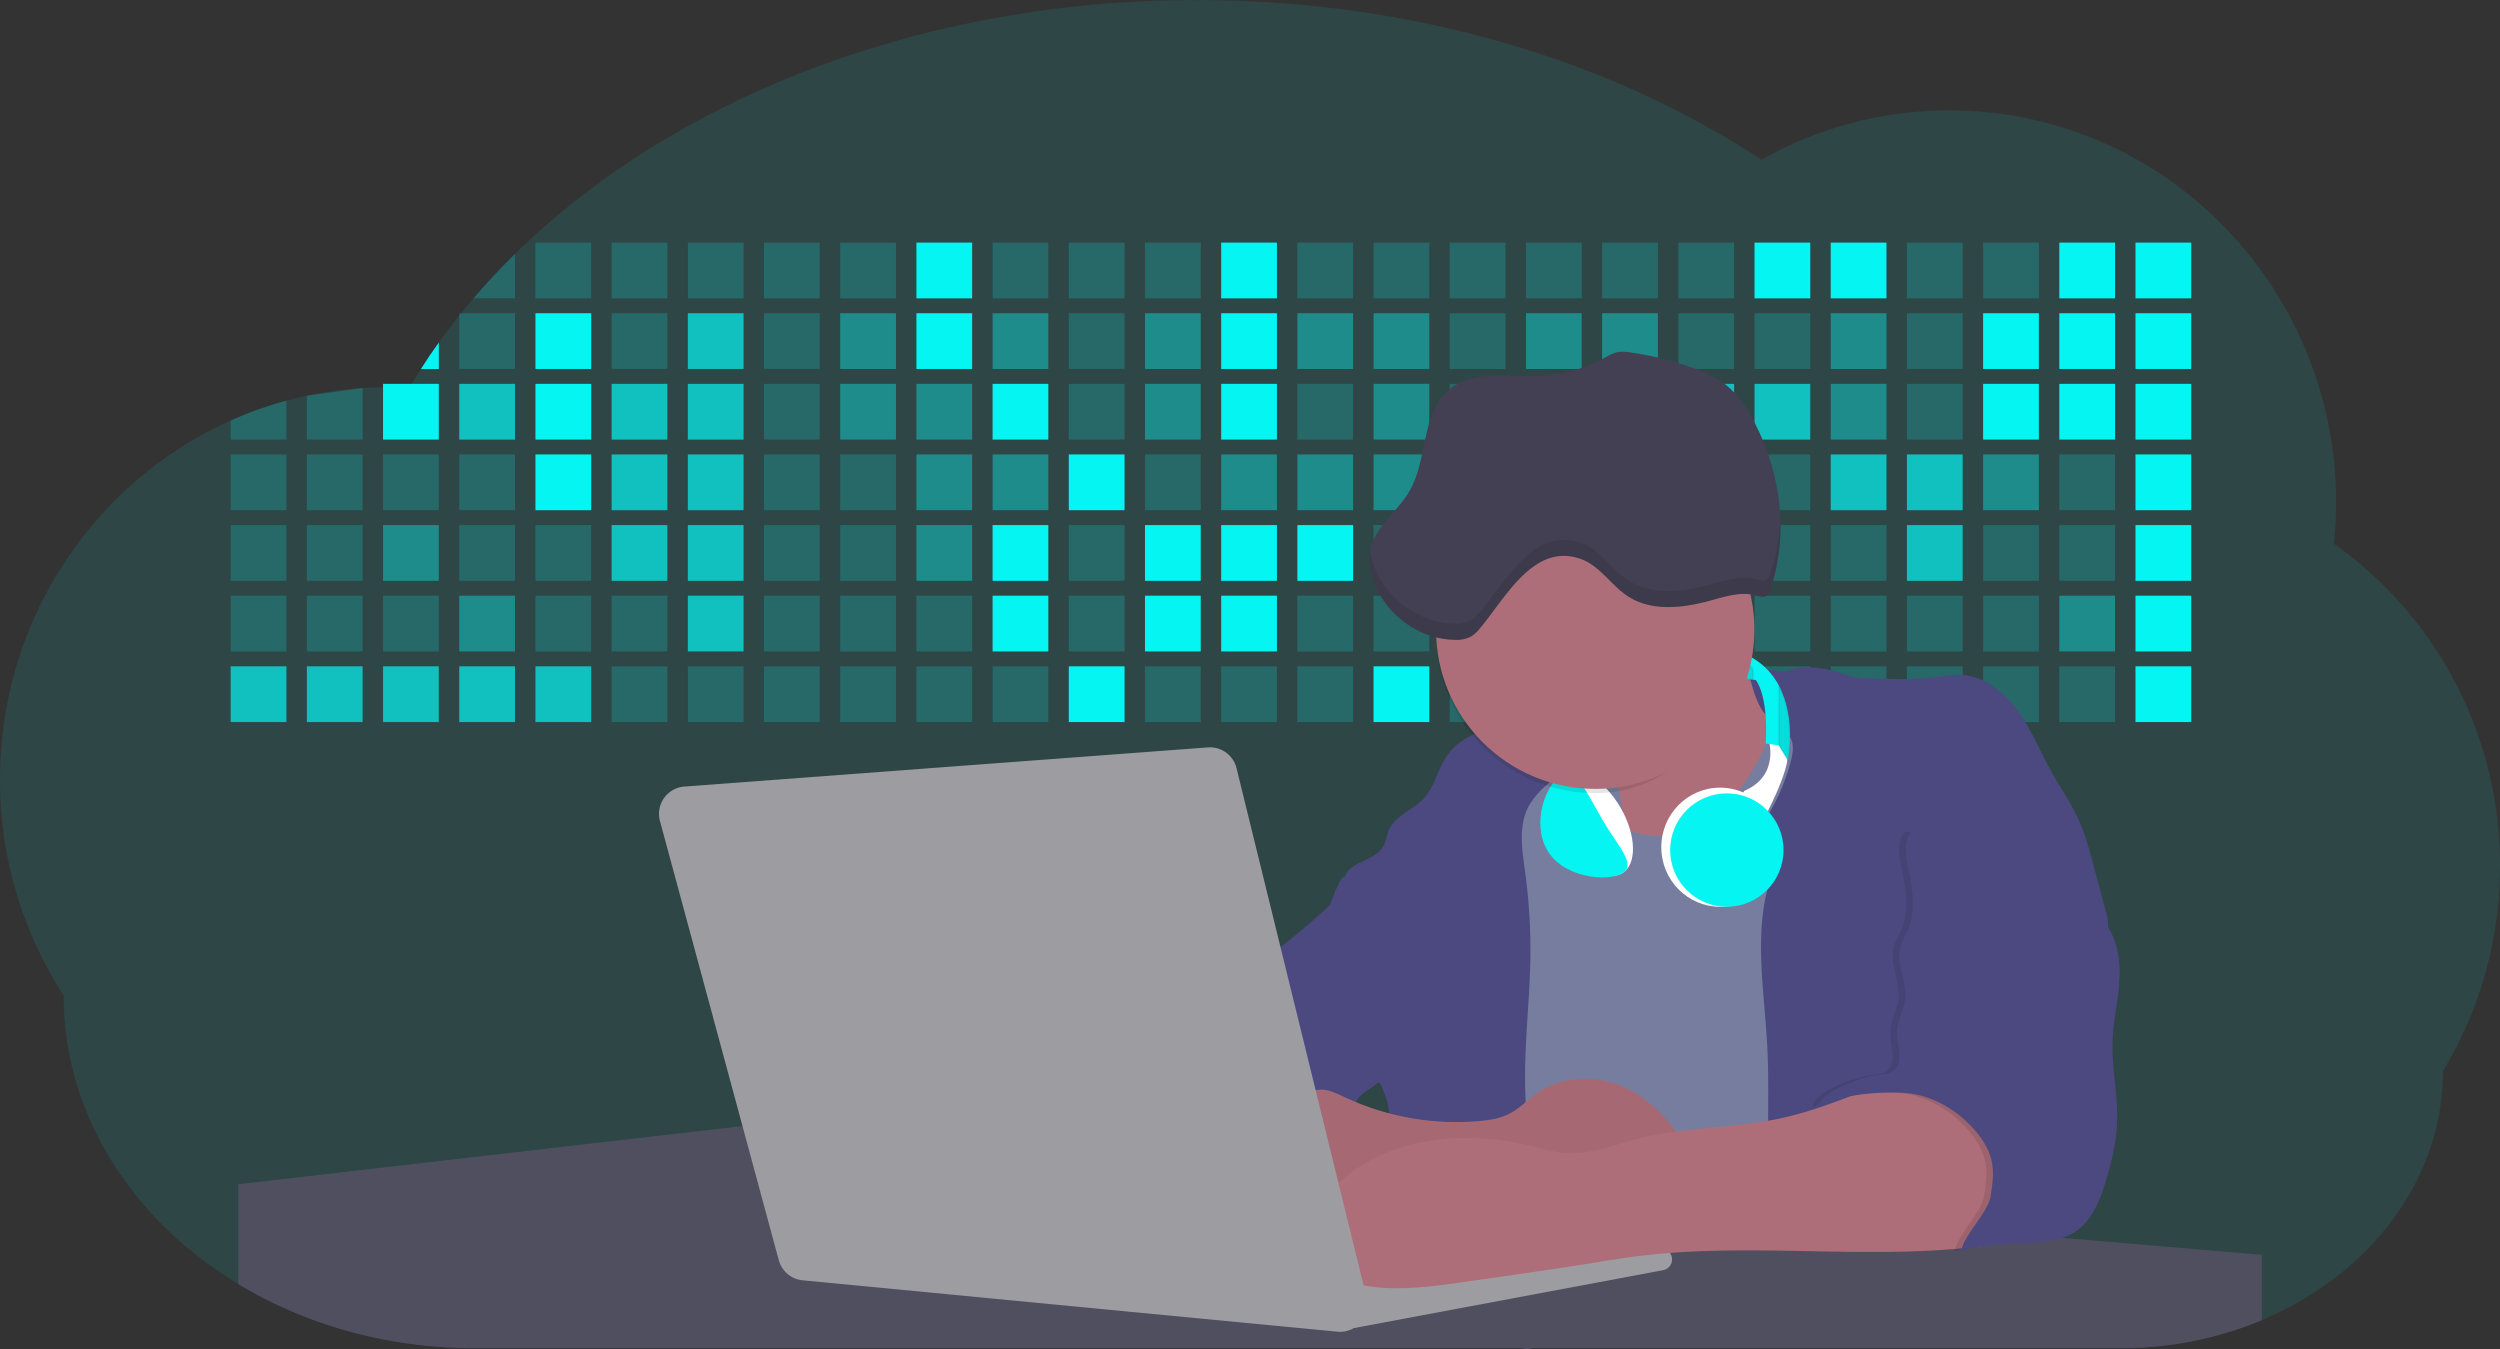 <svg id="aa7bae02-e79e-4d6b-a496-aba15f39787c" data-name="Layer 1" xmlns="http://www.w3.org/2000/svg" width="1144" height="617.32" viewBox="0 0 1144 617.32"><rect x="0" y="0" width="1144" height="617.32" fill="#333333" stroke="none"/><title>developer activity</title><path d="M1172,537.57a181.92,181.92,0,0,1-6.85,49.6,180.06,180.06,0,0,1-19.27,44.28c0,50.1-33.82,93.4-82.91,114a167.3,167.3,0,0,1-64.73,12.8H245.17c-40.25,0-77.55-10.86-108.14-29.36A185.76,185.76,0,0,1,112.2,711c-34-29.22-55.08-69.6-55.08-114.2A180.5,180.5,0,0,1,28,498.08c0-73.36,43.39-136.44,105.55-164.29a174.52,174.52,0,0,1,25.51-9.12q4.63-1.26,9.36-2.26a175.39,175.39,0,0,1,25.51-3.5q4.65-.29,9.35-.33H205c3.46,0,6.89.12,10.3.32l1.12-1.9q2.06-3.44,4.22-6.81,3.9-6.14,8.18-12.1,4.48-6.29,9.35-12.38l.83-1q2.76-3.44,5.64-6.8,9-10.49,19-20.35c72.11-70.68,185.08-116.18,312.08-116.18,98.82,0,189.15,27.55,258.34,73.07A174.18,174.18,0,0,1,920,191.86c97.74,0,177,80.37,177,179.51a184.9,184.9,0,0,1-1,18.78A180,180,0,0,1,1172,537.57Z" transform="translate(-28 -141.34)" fill="#05f5f3" opacity="0.1"/><path d="M263.66,257.52v20.35h-19Q253.59,267.39,263.66,257.52Z" transform="translate(-28 -141.34)" fill="#05f5f3" opacity="0.2"/><rect x="245.02" y="111.02" width="25.51" height="25.51" fill="#05f5f3" opacity="0.2"/><rect x="279.88" y="111.02" width="25.51" height="25.51" fill="#05f5f3" opacity="0.2"/><rect x="314.75" y="111.02" width="25.51" height="25.51" fill="#05f5f3" opacity="0.2"/><rect x="349.61" y="111.02" width="25.51" height="25.51" fill="#05f5f3" opacity="0.2"/><rect x="384.48" y="111.02" width="25.51" height="25.51" fill="#05f5f3" opacity="0.2"/><rect x="419.35" y="111.02" width="25.51" height="25.51" fill="#05f5f3"/><rect x="454.21" y="111.02" width="25.51" height="25.51" fill="#05f5f3" opacity="0.2"/><rect x="489.08" y="111.02" width="25.51" height="25.51" fill="#05f5f3" opacity="0.2"/><rect x="523.94" y="111.02" width="25.51" height="25.51" fill="#05f5f3" opacity="0.2"/><rect x="558.81" y="111.02" width="25.51" height="25.51" fill="#05f5f3"/><rect x="593.68" y="111.02" width="25.51" height="25.51" fill="#05f5f3" opacity="0.2"/><rect x="628.54" y="111.02" width="25.51" height="25.51" fill="#05f5f3" opacity="0.2"/><rect x="663.41" y="111.02" width="25.51" height="25.51" fill="#05f5f3" opacity="0.2"/><rect x="698.28" y="111.02" width="25.51" height="25.51" fill="#05f5f3" opacity="0.2"/><rect x="733.14" y="111.02" width="25.51" height="25.51" fill="#05f5f3" opacity="0.2"/><rect x="768.01" y="111.02" width="25.51" height="25.51" fill="#05f5f3" opacity="0.2"/><rect x="802.87" y="111.02" width="25.51" height="25.51" fill="#05f5f3"/><rect x="837.74" y="111.02" width="25.51" height="25.51" fill="#05f5f3"/><rect x="872.61" y="111.02" width="25.51" height="25.51" fill="#05f5f3" opacity="0.2"/><rect x="907.47" y="111.02" width="25.51" height="25.51" fill="#05f5f3" opacity="0.2"/><rect x="942.34" y="111.02" width="25.51" height="25.51" fill="#05f5f3"/><rect x="977.2" y="111.02" width="25.51" height="25.51" fill="#05f5f3"/><path d="M228.8,298.08v12.1h-8.18Q224.52,304,228.8,298.08Z" transform="translate(-28 -141.34)" fill="#05f5f3"/><rect x="210.15" y="143.33" width="25.51" height="25.51" fill="#05f5f3" opacity="0.2"/><rect x="245.02" y="143.33" width="25.51" height="25.51" fill="#05f5f3"/><rect x="279.88" y="143.33" width="25.51" height="25.51" fill="#05f5f3" opacity="0.2"/><rect x="314.75" y="143.33" width="25.51" height="25.51" fill="#05f5f3" opacity="0.7"/><rect x="349.61" y="143.33" width="25.51" height="25.51" fill="#05f5f3" opacity="0.2"/><rect x="384.48" y="143.33" width="25.51" height="25.51" fill="#05f5f3" opacity="0.4"/><rect x="419.35" y="143.33" width="25.51" height="25.51" fill="#05f5f3"/><rect x="454.21" y="143.33" width="25.51" height="25.51" fill="#05f5f3" opacity="0.4"/><rect x="489.08" y="143.33" width="25.51" height="25.51" fill="#05f5f3" opacity="0.2"/><rect x="523.94" y="143.33" width="25.51" height="25.51" fill="#05f5f3" opacity="0.4"/><rect x="558.81" y="143.33" width="25.51" height="25.51" fill="#05f5f3"/><rect x="593.68" y="143.33" width="25.51" height="25.51" fill="#05f5f3" opacity="0.4"/><rect x="628.54" y="143.33" width="25.51" height="25.51" fill="#05f5f3" opacity="0.4"/><rect x="663.41" y="143.33" width="25.51" height="25.51" fill="#05f5f3" opacity="0.2"/><rect x="698.28" y="143.33" width="25.51" height="25.51" fill="#05f5f3" opacity="0.4"/><rect x="733.14" y="143.33" width="25.51" height="25.51" fill="#05f5f3" opacity="0.4"/><rect x="768.01" y="143.33" width="25.51" height="25.51" fill="#05f5f3" opacity="0.2"/><rect x="802.87" y="143.33" width="25.51" height="25.51" fill="#05f5f3" opacity="0.2"/><rect x="837.74" y="143.33" width="25.51" height="25.51" fill="#05f5f3" opacity="0.4"/><rect x="872.61" y="143.33" width="25.51" height="25.51" fill="#05f5f3" opacity="0.2"/><rect x="907.47" y="143.33" width="25.51" height="25.51" fill="#05f5f3"/><rect x="942.34" y="143.33" width="25.51" height="25.51" fill="#05f5f3"/><rect x="977.2" y="143.33" width="25.51" height="25.51" fill="#05f5f3"/><path d="M159.06,324.67V342.5H133.55v-8.71A174.52,174.52,0,0,1,159.06,324.67Z" transform="translate(-28 -141.34)" fill="#05f5f3" opacity="0.2"/><polygon points="165.93 177.57 165.93 201.16 140.42 201.16 140.42 181.07 165.93 177.57" fill="#05f5f3" opacity="0.2"/><rect x="175.28" y="175.65" width="25.51" height="25.51" fill="#05f5f3"/><rect x="210.15" y="175.65" width="25.51" height="25.51" fill="#05f5f3" opacity="0.7"/><rect x="245.02" y="175.65" width="25.51" height="25.51" fill="#05f5f3"/><rect x="279.88" y="175.65" width="25.51" height="25.51" fill="#05f5f3" opacity="0.7"/><rect x="314.75" y="175.65" width="25.51" height="25.51" fill="#05f5f3" opacity="0.7"/><rect x="349.61" y="175.65" width="25.51" height="25.51" fill="#05f5f3" opacity="0.2"/><rect x="384.48" y="175.65" width="25.51" height="25.51" fill="#05f5f3" opacity="0.4"/><rect x="419.35" y="175.65" width="25.51" height="25.51" fill="#05f5f3" opacity="0.4"/><rect x="454.21" y="175.65" width="25.51" height="25.51" fill="#05f5f3"/><rect x="489.08" y="175.65" width="25.51" height="25.51" fill="#05f5f3" opacity="0.2"/><rect x="523.94" y="175.65" width="25.51" height="25.51" fill="#05f5f3" opacity="0.4"/><rect x="558.81" y="175.65" width="25.51" height="25.51" fill="#05f5f3"/><rect x="593.68" y="175.65" width="25.51" height="25.51" fill="#05f5f3" opacity="0.2"/><rect x="628.54" y="175.65" width="25.51" height="25.51" fill="#05f5f3" opacity="0.4"/><rect x="663.41" y="175.65" width="25.51" height="25.51" fill="#05f5f3" opacity="0.2"/><rect x="698.28" y="175.65" width="25.51" height="25.51" fill="#05f5f3"/><rect x="733.14" y="175.65" width="25.51" height="25.51" fill="#05f5f3" opacity="0.2"/><rect x="768.01" y="175.65" width="25.51" height="25.51" fill="#05f5f3" opacity="0.7"/><rect x="802.87" y="175.65" width="25.51" height="25.51" fill="#05f5f3" opacity="0.7"/><rect x="837.74" y="175.65" width="25.51" height="25.51" fill="#05f5f3" opacity="0.4"/><rect x="872.61" y="175.65" width="25.51" height="25.51" fill="#05f5f3" opacity="0.2"/><rect x="907.47" y="175.65" width="25.51" height="25.51" fill="#05f5f3"/><rect x="942.34" y="175.65" width="25.51" height="25.51" fill="#05f5f3"/><rect x="977.2" y="175.65" width="25.51" height="25.51" fill="#05f5f3"/><rect x="105.55" y="207.96" width="25.51" height="25.51" fill="#05f5f3" opacity="0.2"/><rect x="140.42" y="207.96" width="25.51" height="25.51" fill="#05f5f3" opacity="0.2"/><rect x="175.28" y="207.96" width="25.51" height="25.51" fill="#05f5f3" opacity="0.2"/><rect x="210.15" y="207.96" width="25.51" height="25.51" fill="#05f5f3" opacity="0.2"/><rect x="245.02" y="207.96" width="25.51" height="25.51" fill="#05f5f3"/><rect x="279.88" y="207.96" width="25.51" height="25.51" fill="#05f5f3" opacity="0.7"/><rect x="314.75" y="207.96" width="25.51" height="25.51" fill="#05f5f3" opacity="0.7"/><rect x="349.61" y="207.96" width="25.51" height="25.51" fill="#05f5f3" opacity="0.2"/><rect x="384.48" y="207.96" width="25.51" height="25.51" fill="#05f5f3" opacity="0.2"/><rect x="419.35" y="207.96" width="25.51" height="25.51" fill="#05f5f3" opacity="0.4"/><rect x="454.21" y="207.96" width="25.51" height="25.51" fill="#05f5f3" opacity="0.4"/><rect x="489.08" y="207.96" width="25.51" height="25.51" fill="#05f5f3"/><rect x="523.94" y="207.96" width="25.51" height="25.51" fill="#05f5f3" opacity="0.2"/><rect x="558.81" y="207.96" width="25.51" height="25.51" fill="#05f5f3" opacity="0.4"/><rect x="593.68" y="207.96" width="25.51" height="25.51" fill="#05f5f3" opacity="0.4"/><rect x="628.54" y="207.96" width="25.51" height="25.51" fill="#05f5f3" opacity="0.4"/><rect x="663.41" y="207.96" width="25.51" height="25.51" fill="#05f5f3" opacity="0.4"/><rect x="698.28" y="207.96" width="25.51" height="25.51" fill="#05f5f3" opacity="0.2"/><rect x="733.14" y="207.96" width="25.51" height="25.51" fill="#05f5f3" opacity="0.2"/><rect x="768.01" y="207.96" width="25.51" height="25.51" fill="#05f5f3" opacity="0.2"/><rect x="802.87" y="207.96" width="25.51" height="25.51" fill="#05f5f3" opacity="0.2"/><rect x="837.74" y="207.96" width="25.51" height="25.51" fill="#05f5f3" opacity="0.7"/><rect x="872.61" y="207.96" width="25.51" height="25.51" fill="#05f5f3" opacity="0.7"/><rect x="907.47" y="207.96" width="25.51" height="25.51" fill="#05f5f3" opacity="0.4"/><rect x="942.34" y="207.96" width="25.51" height="25.51" fill="#05f5f3" opacity="0.2"/><rect x="977.2" y="207.96" width="25.51" height="25.51" fill="#05f5f3"/><rect x="105.55" y="240.28" width="25.51" height="25.51" fill="#05f5f3" opacity="0.2"/><rect x="140.42" y="240.28" width="25.51" height="25.51" fill="#05f5f3" opacity="0.2"/><rect x="175.28" y="240.28" width="25.51" height="25.51" fill="#05f5f3" opacity="0.4"/><rect x="210.15" y="240.28" width="25.51" height="25.51" fill="#05f5f3" opacity="0.2"/><rect x="245.02" y="240.28" width="25.51" height="25.51" fill="#05f5f3" opacity="0.2"/><rect x="279.88" y="240.28" width="25.51" height="25.51" fill="#05f5f3" opacity="0.7"/><rect x="314.75" y="240.28" width="25.51" height="25.51" fill="#05f5f3" opacity="0.7"/><rect x="349.61" y="240.28" width="25.51" height="25.51" fill="#05f5f3" opacity="0.2"/><rect x="384.48" y="240.28" width="25.51" height="25.51" fill="#05f5f3" opacity="0.2"/><rect x="419.35" y="240.28" width="25.51" height="25.51" fill="#05f5f3" opacity="0.4"/><rect x="454.21" y="240.28" width="25.51" height="25.51" fill="#05f5f3"/><rect x="489.08" y="240.28" width="25.51" height="25.51" fill="#05f5f3" opacity="0.2"/><rect x="523.94" y="240.28" width="25.51" height="25.51" fill="#05f5f3"/><rect x="558.81" y="240.28" width="25.51" height="25.51" fill="#05f5f3"/><rect x="593.68" y="240.28" width="25.51" height="25.51" fill="#05f5f3"/><rect x="628.54" y="240.28" width="25.51" height="25.51" fill="#05f5f3" opacity="0.2"/><rect x="663.41" y="240.28" width="25.51" height="25.51" fill="#05f5f3"/><rect x="698.28" y="240.28" width="25.51" height="25.51" fill="#05f5f3" opacity="0.2"/><rect x="733.14" y="240.28" width="25.51" height="25.51" fill="#05f5f3" opacity="0.2"/><rect x="768.01" y="240.28" width="25.51" height="25.51" fill="#05f5f3" opacity="0.2"/><rect x="802.87" y="240.28" width="25.51" height="25.51" fill="#05f5f3" opacity="0.2"/><rect x="837.74" y="240.28" width="25.51" height="25.51" fill="#05f5f3" opacity="0.2"/><rect x="872.61" y="240.28" width="25.51" height="25.51" fill="#05f5f3" opacity="0.7"/><rect x="907.47" y="240.28" width="25.51" height="25.51" fill="#05f5f3" opacity="0.2"/><rect x="942.34" y="240.28" width="25.51" height="25.51" fill="#05f5f3" opacity="0.2"/><rect x="977.2" y="240.28" width="25.51" height="25.51" fill="#05f5f3"/><rect x="105.55" y="272.59" width="25.51" height="25.51" fill="#05f5f3" opacity="0.2"/><rect x="140.42" y="272.59" width="25.51" height="25.51" fill="#05f5f3" opacity="0.2"/><rect x="175.28" y="272.59" width="25.51" height="25.51" fill="#05f5f3" opacity="0.2"/><rect x="210.15" y="272.59" width="25.51" height="25.51" fill="#05f5f3" opacity="0.4"/><rect x="245.02" y="272.59" width="25.51" height="25.51" fill="#05f5f3" opacity="0.2"/><rect x="279.88" y="272.59" width="25.51" height="25.51" fill="#05f5f3" opacity="0.2"/><rect x="314.75" y="272.59" width="25.51" height="25.51" fill="#05f5f3" opacity="0.7"/><rect x="349.61" y="272.59" width="25.51" height="25.51" fill="#05f5f3" opacity="0.2"/><rect x="384.48" y="272.59" width="25.51" height="25.51" fill="#05f5f3" opacity="0.2"/><rect x="419.35" y="272.59" width="25.51" height="25.51" fill="#05f5f3" opacity="0.2"/><rect x="454.21" y="272.59" width="25.51" height="25.51" fill="#05f5f3"/><rect x="489.08" y="272.59" width="25.51" height="25.51" fill="#05f5f3" opacity="0.2"/><rect x="523.94" y="272.59" width="25.51" height="25.51" fill="#05f5f3"/><rect x="558.81" y="272.59" width="25.51" height="25.51" fill="#05f5f3"/><rect x="593.68" y="272.59" width="25.51" height="25.51" fill="#05f5f3" opacity="0.2"/><rect x="628.54" y="272.59" width="25.51" height="25.51" fill="#05f5f3" opacity="0.2"/><rect x="663.41" y="272.59" width="25.51" height="25.51" fill="#05f5f3" opacity="0.2"/><rect x="698.28" y="272.59" width="25.51" height="25.51" fill="#05f5f3" opacity="0.2"/><rect x="733.14" y="272.59" width="25.51" height="25.51" fill="#05f5f3" opacity="0.2"/><rect x="768.01" y="272.59" width="25.51" height="25.51" fill="#05f5f3" opacity="0.2"/><rect x="802.87" y="272.59" width="25.51" height="25.51" fill="#05f5f3" opacity="0.2"/><rect x="837.74" y="272.59" width="25.51" height="25.51" fill="#05f5f3" opacity="0.2"/><rect x="872.61" y="272.59" width="25.51" height="25.51" fill="#05f5f3" opacity="0.2"/><rect x="907.47" y="272.59" width="25.51" height="25.51" fill="#05f5f3" opacity="0.2"/><rect x="942.34" y="272.59" width="25.51" height="25.51" fill="#05f5f3" opacity="0.4"/><rect x="977.2" y="272.59" width="25.51" height="25.51" fill="#05f5f3"/><rect x="105.55" y="304.91" width="25.51" height="25.51" fill="#05f5f3" opacity="0.7"/><rect x="140.42" y="304.91" width="25.51" height="25.51" fill="#05f5f3" opacity="0.7"/><rect x="175.28" y="304.91" width="25.51" height="25.51" fill="#05f5f3" opacity="0.7"/><rect x="210.15" y="304.91" width="25.51" height="25.51" fill="#05f5f3" opacity="0.7"/><rect x="245.02" y="304.91" width="25.51" height="25.51" fill="#05f5f3" opacity="0.7"/><rect x="279.88" y="304.91" width="25.51" height="25.51" fill="#05f5f3" opacity="0.2"/><rect x="314.75" y="304.91" width="25.51" height="25.51" fill="#05f5f3" opacity="0.2"/><rect x="349.61" y="304.91" width="25.51" height="25.51" fill="#05f5f3" opacity="0.2"/><rect x="384.48" y="304.91" width="25.51" height="25.51" fill="#05f5f3" opacity="0.2"/><rect x="419.35" y="304.91" width="25.51" height="25.51" fill="#05f5f3" opacity="0.2"/><rect x="454.21" y="304.91" width="25.51" height="25.51" fill="#05f5f3" opacity="0.2"/><rect x="489.08" y="304.91" width="25.51" height="25.51" fill="#05f5f3"/><rect x="523.94" y="304.91" width="25.51" height="25.51" fill="#05f5f3" opacity="0.2"/><rect x="558.81" y="304.91" width="25.51" height="25.51" fill="#05f5f3" opacity="0.2"/><rect x="593.68" y="304.91" width="25.51" height="25.51" fill="#05f5f3" opacity="0.2"/><rect x="628.54" y="304.91" width="25.51" height="25.51" fill="#05f5f3"/><rect x="663.41" y="304.91" width="25.51" height="25.51" fill="#05f5f3" opacity="0.2"/><rect x="698.28" y="304.91" width="25.51" height="25.51" fill="#05f5f3" opacity="0.2"/><rect x="733.14" y="304.91" width="25.51" height="25.51" fill="#05f5f3" opacity="0.2"/><rect x="768.01" y="304.91" width="25.51" height="25.51" fill="#05f5f3" opacity="0.2"/><rect x="802.87" y="304.91" width="25.51" height="25.51" fill="#05f5f3" opacity="0.2"/><rect x="837.74" y="304.91" width="25.51" height="25.51" fill="#05f5f3" opacity="0.2"/><rect x="872.61" y="304.91" width="25.51" height="25.51" fill="#05f5f3" opacity="0.2"/><rect x="907.47" y="304.91" width="25.51" height="25.51" fill="#05f5f3" opacity="0.2"/><rect x="942.34" y="304.91" width="25.51" height="25.51" fill="#05f5f3" opacity="0.2"/><rect x="977.2" y="304.91" width="25.51" height="25.51" fill="#05f5f3"/><circle cx="734.52" cy="363.89" r="34.87" fill="#767d9f"/><path d="M760.71,460.87q5.22,22.78,8.86,45.9c.73,4.58,1.38,9.41-.28,13.74-1.39,3.61-4.22,6.43-6.44,9.59s-3.9,7.21-2.55,10.83,5.29,5.6,9.05,6.62c10.76,2.9,22.23.79,32.94-2.35a53.29,53.29,0,0,0,13.81-5.72c4.54-2.88,8.26-6.88,11.68-11,15.61-18.93,25.83-41.65,35.45-64.23a39.12,39.12,0,0,1-33.11-13.34c-3.94-4.63-6.83-11.08-4.61-16.74-6.51,3.57-14.24,3.81-21.25,6.25a75.49,75.49,0,0,0-12.5,6.15q-7.18,4.15-14.28,8.46C772.07,458.29,767,461.19,760.71,460.87Z" transform="translate(-28 -141.34)" fill="#ae6e79"/><path d="M833.64,487.05c-6.11,11.89-14.06,23.32-25.41,30.4s-26.63,9-38,2c-5.6-3.42-9.84-8.62-14.73-13s-11-8.13-17.57-7.56c-7.24.63-12.91,6.28-17.76,11.69-7.36,8.22-14.47,16.79-19.68,26.52-10,18.7-12.37,40.56-11.93,61.76s3.51,42.29,3.58,63.49c.1,26.08-4.32,51.95-8.79,77.64,41.1-5.06,82.25,6,123.44,10.19,26.36,2.71,52.92,2.65,79.42,2.58,4.66,0,9.62-.12,13.5-2.7a18.2,18.2,0,0,0,5.59-6.64c3.66-6.75,5.13-14.45,6.15-22.06,2.59-19.22,2.67-38.68,2.74-58.08.18-47,.35-94.17-5.62-140.8-1.47-11.47-3.35-23-7.75-33.73s-11.58-20.6-21.62-26.35c-6.45-3.7-21.4-10.14-29-6.41C841.67,460.15,837.73,479.09,833.64,487.05Z" transform="translate(-28 -141.34)" fill="#767d9f"/><path d="M836.68,619.77c-1.55-29-7.86-59.95,5.57-85.69,3.3-6.32-8.54-14.21-4.88-20.33a92.08,92.08,0,0,0,10.06-23.93c.76-2.89,1.37-5.95.65-8.85-1.33-5.29-6.56-8.44-11-11.66-4.9-3.56-7.42-14.41-9-20.28s12.57,1.2,18.26-.89c7.9-2.89,17.94-1.07,25.82,1.86,4.4,1.62,9.18,1.76,13.87,1.88,9.11.24,18.25.47,27.29-.65,4.06-.51,8.13-1.28,12.21-1.05,10.41.59,19.46,7.71,25.62,16.13s10.08,18.23,15.13,27.35c4.21,7.6,9.23,14.78,12.82,22.69,3.18,7,5.19,14.52,7.18,22l5.13,19.19a25.58,25.58,0,0,1,1.26,8.51c-.26,3.07-1.62,5.93-3,8.66A164.12,164.12,0,0,1,971,603.2c-10.79,13.23-23.89,25.16-30.3,41-2.5,6.17-3.89,12.73-5.16,19.27a707.94,707.94,0,0,0-10.9,79.15,174.2,174.2,0,0,0-36.52-12.21,177.61,177.61,0,0,0-19-3c-5.59-.58-12.8.52-18.12-1-8.9-2.53-9.88-17.58-11.23-25.46-2.16-12.55-2.59-25.32-2.67-38C837,648.53,837.45,634.14,836.68,619.77Z" transform="translate(-28 -141.34)" fill="#4c4981"/><path d="M641.23,565.54c4.21,24,8.85,48.07,18,70.62-.23.22-.46.42-.69.62-.81.69-1.65,1.34-2.53,2-2.05,1.44-4.3,2.66-6,4.54a8,8,0,0,0-1.5,2.45,5.48,5.48,0,0,0,0,4.47c-4.77,2.11-10.31,1.46-15.66,1.26-4.61-.17-9.08,0-12.78,2.53-5.14,3.54-6.69,10.34-7.52,16.52q-.46,3.38-.79,6.77-.32,3.15-.52,6.32a188.61,188.61,0,0,0-.19,21q.08,1.92.21,3.84c-16.34-.39-31.23-8.91-45.32-17.19-3.22-1.89-6.54-3.88-8.63-7A15.8,15.8,0,0,1,555,674c0-.51.09-1,.16-1.52a41.58,41.58,0,0,1,2.29-8.68,107.2,107.2,0,0,1,19.19-32.65c3.58-4.18,7.61-8.27,9.28-13.52.73-2.29,1-4.72,1.74-7,3.32-9.88,15.3-14.55,19.4-24.14,1-2.29,1.46-4.8,2.7-7a17.63,17.63,0,0,1,4.25-4.75c.73-.61,1.49-1.2,2.24-1.79q10.54-8.26,20.31-17.45,1.82-1.71,3.6-3.46A59.48,59.48,0,0,0,641.23,565.54Z" transform="translate(-28 -141.34)" fill="#4c4981"/><path d="M742,494.56c-1.44,1.52-3,2.95-4.53,4.37l-.41.37-1.62,1.5a39,39,0,0,0-7.55,8.79l-.17.28c-5.1,9.13-3.21,20.37-1.79,30.74a261.55,261.55,0,0,1,2.37,39c-.26,18-2.38,35.88-2.42,53.86,0,4.08.09,8.15.27,12.23.29,6.63.79,13.25,1.39,19.87.65,7.26,1.43,14.51,2.16,21.76.58,5.61,1.13,11.21,1.59,16.81.23,2.9.45,5.79.63,8.69.21,3.4.38,6.81.48,10.21h0c.07,2.16.11,4.31.11,6.47,0,1.23,0,2.45,0,3.67q0,3.51-.19,7-.2,4.49-.61,9c-.31,3.27-.86,6.84-3.16,9.14-.14.14-.29.27-.44.4l-3.24-.4a332.72,332.72,0,0,0-67.3-1.2c.49-3.38.94-6.75,1.38-10.14.2-1.6.4-3.21.59-4.82q.33-2.76.63-5.52c.23-2,.44-4,.64-6q.78-7.73,1.37-15.47.87-11.29,1.32-22.62.22-5.41.34-10.83.17-6.72.16-13.45,0-6.54-.11-13.1c0-1.44-.06-2.88-.18-4.31a27.35,27.35,0,0,0-.53-3.83,49.87,49.87,0,0,0-3-8.48c-.22-.52-.43-1-.64-1.55-.12-.27-.23-.55-.34-.82,5.76-5.13,9.86-12,13.8-18.76,6.39-10.89,12.93-22.26,14-34.84s-5.18-26.71-17.2-30.55c-3.27-1-6.73-1.28-10.1-1.87-3.18-.56-9.81-1.83-13.49-4.11q-3,3.08-6,6.05a22.15,22.15,0,0,1,2.17-8.71l1.42.07a2.71,2.71,0,0,1-.16-1c0-1.07.74-2.28,2.32-3.62,4.71-4,12.12-4.89,15.09-10.3,1.24-2.25,1.45-4.93,2.45-7.29,2.87-6.73,11.11-9.21,16.07-14.59s6.2-13,10.21-19a28.62,28.62,0,0,1,12-10c.4-.19.81-.38,1.22-.55,8.3-3.55,18.16-4.36,26.76-4.34,3.34,0,12,.1,16.24,1.79a5.32,5.32,0,0,1,1.85,1.13C752.37,480.61,745.34,491,742,494.56Z" transform="translate(-28 -141.34)" fill="#4c4981"/><path d="M642.72,542.69a60.88,60.88,0,0,1,46.74,4.87c7.2,4,13.66,9.58,17.62,16.78,5.95,10.8,5.69,23.82,5.27,36.15-.21,6.17-.48,12.56-3.2,18.1C706,625,700.06,629.4,694,633a42.24,42.24,0,0,1-12.32,5.33c-6.72,1.46-13.7.22-20.47-1-7.36-1.36-15.26-3-20.37-8.48-3-3.18-4.64-7.31-6.26-11.35q-3.49-8.75-7-17.48c-4.05-10.11-5.42-18.52-.07-28.37,2.43-4.49,5.4-8.69,7.8-13.21C636.51,556.14,640.81,543.28,642.72,542.69Z" transform="translate(-28 -141.34)" fill="#4c4981"/><path d="M1063,715.56v29.9a167.3,167.3,0,0,1-64.73,12.8H728.58c-.14.14-.29.27-.44.4l-3.24-.4H245.17c-40.25,0-77.55-10.86-108.14-29.36V683.25l230.72-26.63.18,0L502.29,668l34.77,3,18.06,1.53,37.38,3.17,19.23,1.63,28,2.38,3.94.33,20.18,1.71L691.23,684l38.5,3.26,64.18,5.45,45.15,3.83,74.14,6.29,14.1,1.19,1.52.13,1.32.11,18.62,1.58,20.44,1.74,2.37.2Z" transform="translate(-28 -141.34)" fill="#504f60"/><polygon points="764 573.12 474.86 523.77 463.65 580.46 596.19 596.33 637 601.44 749.26 579.33 764 573.12" fill="#9c9ca1"/><path d="M642.33,739.94l144.86-27.23a5,5,0,0,1,5.94,4.93h0a5,5,0,0,1-4.09,4.93L647.57,749.06Z" transform="translate(-28 -141.34)" fill="#9c9ca1"/><path d="M705.17,654.31c4.51-.42,9.08-1.13,13.14-3.13,5-2.49,8.89-6.78,13.52-9.94,10.18-7,23.8-7.94,35.47-3.92s21.41,12.63,28.23,22.91c4.53,6.85,7.93,15.59,4.73,23.15a30.51,30.51,0,0,1-4.12,6.44l-8.34,10.9a29,29,0,0,1-5.66,6.09c-3.12,2.27-7,3.2-10.82,3.76-10.15,1.48-20.48.64-30.71,1.32-17.57,1.17-34.73,6.83-52.34,6.64-10.12-.11-20.11-2.15-30-4.19l-43.77-9c-7.62-1.56-16.23-3.84-19.82-10.75-1.61-3.11-1.91-6.71-2.1-10.21-.52-9.64,0-20.36,6.68-27.31,6.28-6.52,16.21-8.58,23.71-13.4,9.18-5.91,12.21-4,21.89.44A120,120,0,0,0,705.17,654.31Z" transform="translate(-28 -141.34)" fill="#ae6e79"/><path d="M705.17,654.31c4.51-.42,9.08-1.13,13.14-3.13,5-2.49,8.89-6.78,13.52-9.94,10.18-7,23.8-7.94,35.47-3.92s21.41,12.63,28.23,22.91c4.53,6.85,7.93,15.59,4.73,23.15a30.51,30.51,0,0,1-4.12,6.44l-8.34,10.9a29,29,0,0,1-5.66,6.09c-3.12,2.27-7,3.2-10.82,3.76-10.15,1.48-20.48.64-30.71,1.32-17.57,1.17-34.73,6.83-52.34,6.64-10.12-.11-20.11-2.15-30-4.19l-43.77-9c-7.62-1.56-16.23-3.84-19.82-10.75-1.61-3.11-1.91-6.71-2.1-10.21-.52-9.64,0-20.36,6.68-27.31,6.28-6.52,16.21-8.58,23.71-13.4,9.18-5.91,12.21-4,21.89.44A120,120,0,0,0,705.17,654.31Z" transform="translate(-28 -141.34)" opacity="0.05"/><path d="M880.94,640.6c-12.28,4.75-24.63,9.52-37.49,12.35-21.56,4.75-44.12,4-65.51,9.43-11.3,2.88-22.53,7.52-34.14,6.58-5.19-.42-10.2-2-15.25-3.2-28.37-7-60.62-4.73-83.66,13.27-7.88,6.15-14.33,13.82-20.18,22a14.7,14.7,0,0,0,5.91,21.88A86.62,86.62,0,0,0,659,730.48c13.13,1.16,26.32-.7,39.38-2.56,19.38-2.75,38.77-5.51,58.1-8.6,6.94-1.11,13.88-2.26,20.86-3.14,50.23-6.35,101.37,1.37,151.73-3.93,5.09-.54,10.27-1.24,14.9-3.41,11.72-5.5,17.52-20,15.1-32.74s-11.76-23.33-23-29.83c-9.42-5.47-19.58-7.68-30.07-10C896.26,634,890.32,637,880.94,640.6Z" transform="translate(-28 -141.34)" fill="#ae6e79"/><path d="M988.67,564.44c5.54,7.26,6.72,17,6.12,26.09s-2.76,18.08-3.08,27.21c-.44,12.52,2.58,25,2.07,37.48-.36,8.73-2.43,17.29-4.88,25.67-2.89,9.89-7.07,20.52-16.2,25.27-12.12,6.31-37.54,2.76-50.29,7.7,1.16-7.23,12.28-17.7,13.44-24.93.8-5,1.61-10.14.75-15.15-1.1-6.39-4.85-12.06-9.3-16.78-7.08-7.51-16.32-13.16-26.47-15s-35-.33-43.12,6.08c-1-6.62,17.6-13,24.14-14.43,3.26-.73,7-.32,9.61-2.39,5-3.92,1.37-11.73,1.61-18,.19-5,3.11-9.58,3.7-14.58,1-8-4.22-16.15-2.17-24,.76-2.9,2.45-5.45,3.62-8.21,3.56-8.45,2-18.09.1-27.07-1.18-5.64-2.33-12,.81-16.81,2.91-4.49,11.17,11.5,16.46,10.76,17.47-2.45,33.28-15.4,47.39-4.8,7.19,5.4,8.13,11,11,18.71C976.77,554.6,984,558.36,988.67,564.44Z" transform="translate(-28 -141.34)" opacity="0.1"/><path d="M991.67,564.44c5.54,7.26,6.72,17,6.12,26.09s-2.76,18.08-3.08,27.21c-.44,12.52,2.58,25,2.07,37.48-.36,8.73-2.43,17.29-4.88,25.67-2.89,9.89-7.07,20.52-16.2,25.27-12.12,6.31-37.54,2.76-50.29,7.7,1.16-7.23,12.28-17.7,13.44-24.93.8-5,1.61-10.14.75-15.15-1.1-6.39-4.85-12.06-9.3-16.78-7.08-7.51-16.32-13.16-26.47-15s-35-.33-43.12,6.08c-1-6.62,17.6-13,24.14-14.43,3.26-.73,7-.32,9.61-2.39,5-3.92,1.37-11.73,1.61-18,.19-5,3.11-9.58,3.7-14.58,1-8-4.22-16.15-2.17-24,.76-2.9,2.45-5.45,3.62-8.21,3.56-8.45,2-18.09.1-27.07-1.18-5.64-2.33-12,.81-16.81,2.91-4.49,8.6-6.19,13.89-6.94a68.42,68.42,0,0,1,50,12.9c7.19,5.4,8.13,11,11,18.71C979.77,554.6,987,558.36,991.67,564.44Z" transform="translate(-28 -141.34)" fill="#4c4981"/><path d="M330,517.06,384.37,718a12.55,12.55,0,0,0,10.91,9.21L640,750.72a12.54,12.54,0,0,0,13.38-15.48L593.84,492.86a12.54,12.54,0,0,0-13.12-9.51L341.13,501.27A12.54,12.54,0,0,0,330,517.06Z" transform="translate(-28 -141.34)" fill="#9c9ca1"/><ellipse cx="787.11" cy="387.68" rx="26.9" ry="27.25" fill="#fff"/><path d="M837.2,479.31s5.67,16.86-11.06,23.95L824,507l10.48,10.34S847.4,493.77,846,485.4C846,485.4,844,476.9,837.2,479.31Z" transform="translate(-28 -141.34)" fill="#fff"/><circle cx="790.2" cy="388.99" r="25.94" fill="#05f5f3"/><path d="M846.13,489.23l-4.12-6.8-6-.85c1.28-22.39-4.53-29.06-4.53-29.06l-1.35-.13-5.88-.57-11.06-11.48v-3.26c15.54,1.85,24.13,9.23,28.77,17.88C850.16,470.14,846.13,489.23,846.13,489.23Z" transform="translate(-28 -141.34)" fill="#05f5f3"/><path d="M830.18,448.27v4.12l-5.88-.57-11.06-11.48S830.35,444.17,830.18,448.27Z" transform="translate(-28 -141.34)" stroke="#4c4981" stroke-miterlimit="10" opacity="0.1"/><path d="M846.13,489.23l-4.12-6.8V455C850.16,470.14,846.13,489.23,846.13,489.23Z" transform="translate(-28 -141.34)" stroke="#4c4981" stroke-miterlimit="10" opacity="0.1"/><ellipse cx="757.11" cy="518.2" rx="14.43" ry="26.32" transform="translate(-185.67 306.64) rotate(-30)" fill="#fff"/><path d="M761,516c7.27,12.59,16.19,21,9.29,25s-27,2-34.27-10.6-.67-30,6.23-34S753.72,503.38,761,516Z" transform="translate(-28 -141.34)" fill="#05f5f3"/><path d="M825.73,425.3c0,40.23-27.53,79-67.76,79a72.85,72.85,0,0,1,0-145.7C798.2,358.64,825.73,385.06,825.73,425.3Z" transform="translate(-28 -141.34)" opacity="0.1"/><circle cx="729.97" cy="288.15" r="72.85" fill="#ae6e79"/><path d="M751.57,397.21c8.67,3.19,13.8,12.15,21.58,17.14,11,7,25.32,5.19,37.88,1.73,7-1.91,14.32-4.24,21.21-2.12a6,6,0,0,0,3.23.46c1.5-.43,2.24-2.09,2.73-3.57,8.52-25.4,4.69-54.17-8.17-77.67-3.32-6.06-7.3-11.92-12.78-16.13-4.32-3.31-9.4-5.48-14.52-7.33a145,145,0,0,0-28.88-7.13,17.94,17.94,0,0,0-5.27-.17c-2.41.39-4.57,1.69-6.72,2.85A68.78,68.78,0,0,1,732,313.38c-14,.53-30-2.77-40.79,6.21-13,10.77-9.76,31.78-18.19,46.4-5.58,9.67-16.34,16.69-18.11,27.7a25.57,25.57,0,0,0,.63,10.07c4.12,16.94,20.52,30.06,38,30.37a14.42,14.42,0,0,0,7.76-1.59,17.55,17.55,0,0,0,4.09-3.89C716.84,415.09,729.94,389.25,751.57,397.21Z" transform="translate(-28 -141.34)" fill="#444053"/><path d="M838.2,403.48c-.49,1.48-1.23,3.14-2.73,3.57a6,6,0,0,1-3.23-.46c-6.89-2.12-14.25.21-21.2,2.12-12.57,3.46-26.92,5.31-37.88-1.73-7.79-5-12.91-14-21.59-17.14-21.63-8-34.73,17.88-46.21,31.44a17.55,17.55,0,0,1-4.09,3.89,14.42,14.42,0,0,1-7.76,1.59c-17.42-.31-33.83-13.43-38-30.37-.23-1-.43-2-.58-3,0,.09,0,.17-.05.26a25.57,25.57,0,0,0,.63,10.07c4.12,16.94,20.53,30.06,38,30.37a14.42,14.42,0,0,0,7.76-1.59,17.55,17.55,0,0,0,4.09-3.89c11.48-13.56,24.58-39.4,46.21-31.44,8.68,3.19,13.8,12.15,21.59,17.14,11,7,25.31,5.19,37.88,1.73,7-1.91,14.31-4.24,21.2-2.12a6,6,0,0,0,3.23.46c1.5-.43,2.24-2.09,2.73-3.57a90.29,90.29,0,0,0,4.48-32.26A88.8,88.8,0,0,1,838.2,403.48Z" transform="translate(-28 -141.34)" opacity="0.1"/></svg>